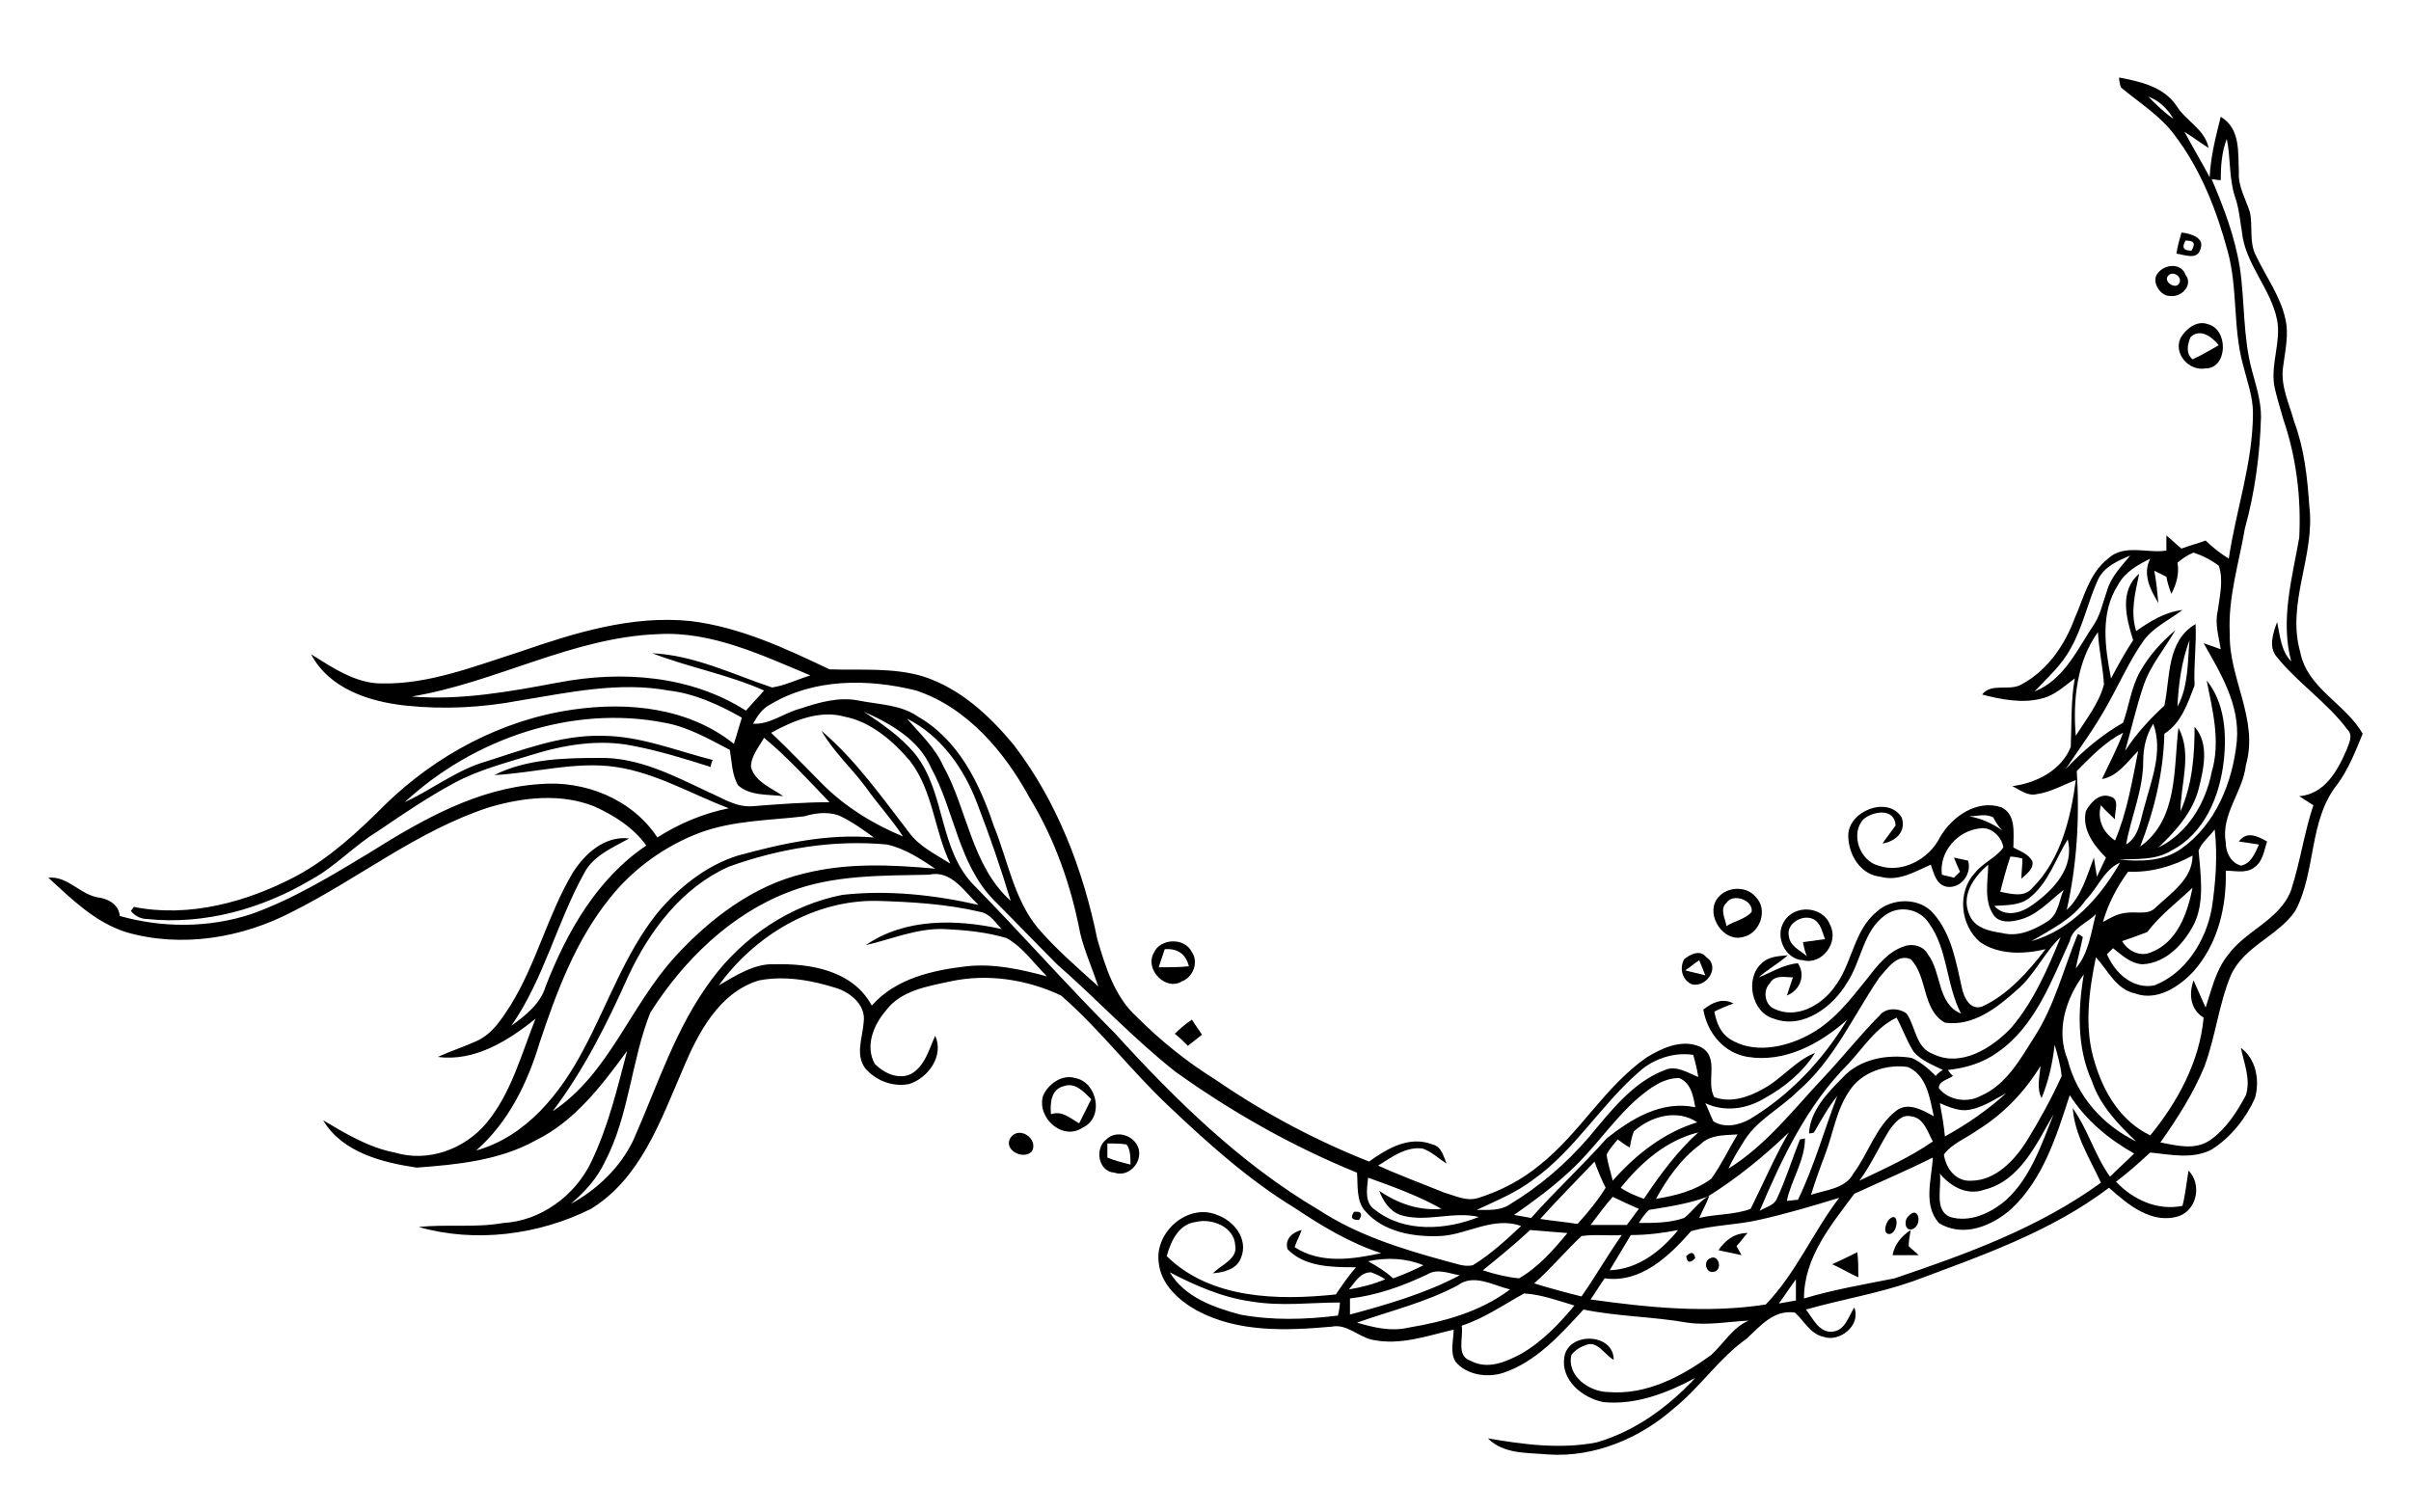 <?xml version="1.0" encoding="utf-8"?>
<!-- Generator: Adobe Illustrator 26.0.3, SVG Export Plug-In . SVG Version: 6.00 Build 0)  -->
<svg version="1.1" id="Слой_43" xmlns="http://www.w3.org/2000/svg" xmlns:xlink="http://www.w3.org/1999/xlink" x="0px"
	 y="0px" viewBox="0 0 239.5 150.2" style="enable-background:new 0 0 239.5 150.2;" xml:space="preserve">
<g>
	<path d="M147.8,142.9c1.6,1.6,3.9,1.4,6,1.6c4.6,0.3,9.1-1.6,12.5-4.6c2.6-2.1,4.5-5,7.2-6.9c1.4-1.3,2.7-2.9,4.8-2.6
		c0.9,0.8,1.5,2.1,2.8,2.4c1.6,0.6,3.8-1.1,3.1-2.9c-0.6,0.9-0.9,2.3-2.2,2.4c-1.3,0.1-1.9-1.3-2.6-2.2c3.5-1,7.2-1.6,10.6-2.8
		c6.7-2.5,13.7-4.9,19.5-9.3c1.9,1.7,4.3,3.7,7,2.8c1.8-0.7,2.2-3.2,0.9-4.5c-0.2,1.2-0.3,2.3-0.6,3.5c-2.5,0.5-4.9-0.6-6.6-2.4
		c1.2-0.9,2.3-1.9,3.4-2.9c2,0.2,4.2,0.7,6.1-0.3c1.9-1.2,3.4-3.1,4.3-5.1c0.5-1.8,0.1-3.9-1.4-5c0.3,1.5,1,3.1,0.5,4.7
		c-0.9,1.7-2,3.4-3.6,4.5c-1.5,1-3.3,0.5-4.9,0.2c1.7-2.4,3.3-4.9,4.4-7.6c1.1-3,1.4-6.1,2.6-9c1.3-2.9,4.7-3.9,6.4-6.4
		c2.1-3.9,1.3-9,4.2-12.6c1.1-1.5,1.8-3.3,2.5-5c-1.7-3-5.5-4.5-6.2-8.1c-1.4-4.9,1.5-9.6,0.9-14.5c-0.2-2.9-0.5-5.7-1.5-8.4
		c-0.5-1.8-1.4-3.6-1.1-5.5c0.2-1.6,0.6-3.2,0.2-4.8c-0.5-2.2-1.9-4.1-2.9-6.2c-0.7-1.3-0.3-2.9-0.6-4.3c-0.4-1.3-1.2-2.6-1.1-4
		c-0.1-1.9,0.2-4.3-1.8-5.5c-0.5,2-1,3.9-1.1,6c-0.8-1.5-1.7-3-2.5-4.5c0.8,0.5,1.6,1.1,2.4,1.6c-0.4-1.9-2.3-2.7-3.2-4.2
		c-1.3-1.9-3.6-2.4-5.7-2.8c0,0.3,0.1,0.8,0.2,1c1.8,1.5,3.9,2.8,5.3,4.7c2.6,3.4,4.2,7.5,5.3,11.6c1,3.7,0.5,7.5,1.5,11.2
		c0.4,1.6,1,3.2,1,4.8c0,5-1.7,9.7-2.4,14.5c-0.8-0.5-1.6-1.1-2.3-1.8c-0.8,0.3-1.6,0.5-2.4,0.8c-0.5-0.4-1-0.9-1.5-1.3
		c0,0.5,0,1,0,1.5c-1.9,0.3-4.2-0.7-5.8,0.8c-1.9,1.5-2.4,3.9-3.3,5.9c-1,2.7-2.7,5.2-5.3,6.6c-1.2,0.7-3-0.2-3.9,1
		c1.9,0.5,4,0.9,5.9,0.4c1.3-0.3,2.2-1.2,3.3-2c-0.4,2.2-0.3,4.5-0.4,6.8c-0.9,2.3-3.4,3.6-5.8,3.9c0.8,0.4,1.5,1,2.4,0.8
		c1.4-0.2,2.6-0.9,3.9-1.4c-0.5,3.8-1.5,7.9-4.3,10.7c-0.8,1-2.1,0.6-3.2,0.4c0.3-1.2,0.6-2.3,1-3.5c0.3,0,0.9,0.1,1.2,0.2
		c0,0.7-0.1,1.3-0.1,2c0.5-0.5,1.2-0.9,1.1-1.7c-0.4-0.8-1.2-1-1.9-1.4c0-1.4,0.3-3.3-1.2-4c-2.4-0.8-4.9,0.9-6.1,3
		c-1.1,2.2-3.8,3.6-6.1,2.8c-1.9-0.5-2.8-3.2-1.5-4.6c0.9-0.8,3.1-1.2,3.2,0.6c-0.4,0.6-0.9,1.2-1.3,1.8c1.3-0.2,2.4-1.2,1.9-2.6
		c-1.4-2.2-5.3-0.6-5.3,1.8c0,1.9,1.2,3.9,3.2,4.1c1.8,0.5,3.4-0.5,5-1.2c0.3,0.8,0.5,2,1.6,2.2c1.4,0.2,2.5-1.3,2.1-2.6
		c-0.5-0.1-0.9-0.2-1.4-0.3c0.2,0.5,0.4,1,0.6,1.4c-0.2,0.2-0.5,0.5-0.6,0.6c-0.3-0.1-0.9-0.2-1.2-0.3c-0.3-2.3,1.6-4.4,3.8-4.6
		c1.1-0.2,2.2,0.9,2.3,1.9c-0.7,1-2,1.5-2.8,2.5c-1.8,1.9-1.5,5.2,0.5,6.9c1.9,1.3,4.4,1.2,6.5,0.7c-1.7,2.2-3.7,4.5-6.3,5.7
		c-1.2,0.4-1.8-0.9-2-1.8c-0.6-2.6-1-5.3-2.8-7.4c-1.4-1.7-4.2-1.6-5.7-0.2c-2.3,1.9-2.4,5.2-4.2,7.5c-1.3,1.8-3.8,3.2-6,2.1
		c-0.9-0.4-1.1-1.8-0.4-2.5c0.5-0.9,1.5-0.6,2.3-0.6c-0.2,0.6-0.4,1.2-0.6,1.8c1.3-0.5,1.9-2,1.1-3.2c-1.4,0.1-2.6,0.9-3.9,1.4
		c0.9-0.8,2-1.4,2.9-2.2c-0.9,0.1-1.9,0.1-2.6,0.8c-1.7,1.5-1,4.9,1.2,5.5c2.9,1.1,5.9-1.2,7.3-3.6c1.4-2.1,1.6-5.2,3.8-6.7
		c1.4-1,3.4-0.6,4.3,0.8c1.9,2.6,1.7,6.1,3.2,9c-2.4-1-1.9-4.1-3.3-5.9c-0.4-0.8-1.5-1.1-2.3-0.8c-1.6,0.5-2.7,1.9-3.7,3.2
		c-1.7,2.1-3.4,4.4-6,5.7c-2.3,1.2-5.4,1.8-7.7,0.3c-0.9-0.6-1.3-1.6-1.5-2.7c0.6-0.3,1.3-0.6,1.9-0.8c-1.1-0.6-2.1-0.1-3,0.6
		c0.4,2.3,2,4.3,4.4,4.7c3.7,0.6,7.2-1.3,9.9-3.7c-2.4,4-5.7,7.5-9.7,9.9c-1.1,0.6-2.5,0.9-3.6,0.2c-0.3-0.6-0.5-1.2-0.8-1.8
		c1.9,0.9,4.1,0.6,5.9-0.5c2-1.1,3.8-2.6,5-4.5c-2,0.8-3.3,2.6-5.2,3.6c-1.4,0.8-3.2,1.4-4.8,0.8c-0.9-1.5,0.6-4-1.4-5
		c-1.8-0.8-3.8,0.1-5.4,1.1c-4.1,2.9-6.6,7.5-10.5,10.6c-1.8,1.5-3.9,2.6-6.1,3.3c-1.2,0.4-2.3-0.2-3.4-0.5
		c-2.2-0.9-4.4-1.7-6.6-2.7c1.3-0.8,2.7-1.9,4.4-1.7c0.9,0.3,1.6,1,2.4,1.5c-0.3-0.7-0.5-1.7-1.4-1.9c-2.3-0.9-4.5,0.4-6.3,1.7
		c-5.3-2.1-10.4-4.8-15.2-8.1c-2.9-1.8-5.5-3.9-7.9-6.3c-2.2-2-3.1-5-3.9-7.7c-1.4-6.9-4-13.7-8.3-19.3c-2.4-2.9-5.3-5.6-9-6.8
		c-3-0.9-6.2-0.6-9.3-0.7c-4.4-2.1-8.9-4.2-13.8-4.8c-5.9-0.6-11.6,1.2-17.1,3.1c-4.4,1.4-8.9,3.2-13.6,3.1c-2.6,0-4.9-1.6-7-2.9
		c1.8,3.4,5.7,4.7,9.4,5.1c3.8,0.4,7.6,0.2,11.3-0.5c4.9-0.8,9.9-1.9,14.8-1c2.6,0.3,5,1.4,7.3,2.7c-0.3,0.9-0.5,1.7-0.8,2.6
		c-4.5-3.6-10.5-4.2-16-3.4c-7,1-13.6,4.5-18.7,9.5c-2.6,2.6-5.4,5.2-8.7,7c-4.9,2.6-10.7,4.2-16.2,3.1c-0.1,0.1-0.2,0.3-0.3,0.4
		c0.4,0.5,1,0.8,1.6,0.8c5.7,0.6,11.4-1,16.3-3.9c2.4-1.3,4.3-3.4,6.6-4.8c2.5-1.7,5-3.4,7.6-4.8c2.4-1.3,5.1-2,7.7-2.8
		c3.2-1,6.7-1.6,10.1-0.9c2.6,0.5,5.2,1.3,7.7,2.1c0-0.2,0.1-0.5,0.2-0.7c-3.6-0.9-7.2-2.4-11-2.4c-4.2-0.1-8.1,1.5-12,2.7
		c-2.7,0.9-5,2.7-7.6,3.9c6.8-6.3,16.6-9.7,25.8-7.9c2.3,0.4,4.4,1.6,6.5,2.7c0.2,1.2,0.2,2.4,0.8,3.5c1.2,1.1,3,0.9,4.5,1.1
		c-1.1-0.8-2.8-1.4-3.2-2.9c0-1.1,0.8-2,1.3-2.9c2.3,1.9,4.4,4.2,6.5,6.4c-2.6,0-5.1,0.2-7.7,0.4c-1.6,0.1-2.9-0.8-4.3-1.4
		c-3.4-1.6-7-3.5-10.9-3.4c-3.5,0-7.2,0.1-10.4,1.7c4-0.2,8.1-1.4,12.1-0.8c4,0.6,7.5,2.7,11.2,4.1c-2.5,0.5-4.9,1.5-7.1,2.9
		c-2.5-3.8-7.2-5.7-11.7-5.3c-6.1,0.4-11.6,3.5-16.7,6.7c-3.8,2.3-7.7,4.7-11.9,6.2c-4.2,1.4-8.9,1.4-13.1,0.2
		c-0.1-1-0.9-1.6-1.9-1.8C8,89,6.8,87,4.8,87.2c2.3,2.1,4.6,4.4,7.7,5.4c5.5,1.6,11.5,0.6,16.5-2c6.6-3.3,12.5-8.1,19.6-10.4
		c3.4-1,7.1-1.4,10.4-0.1c2,0.9,3.9,2.1,5.2,3.9c-4.9,3.3-7.9,8.6-10,14c-0.5,1.7-2,2.9-3.4,3.9c3.2-4.6,4.5-10.2,7.2-15.1
		c0.9-1.8,2.9-2.6,4.5-3.5c-2.4-0.3-4.4,1.5-5.6,3.4c-2.5,4.2-3.6,9-6.2,13.2c-0.9,1.4-1.8,2.8-3.3,3.5c-1.3,0.6-2.6,1-3.9,1.6
		c3.6,0.5,7-1.6,9.7-3.8c-1.4,3.5-2.4,7.4-4.9,10.4c-2.2,2.6-5.8,3.9-9.1,2.9c-2.6-0.5-4.9-1.9-7.1-3.2c1.9,3.2,5.9,4.2,9.3,4.7
		c4-0.3,8.2-0.7,11.8-2.7c3.9-1.9,6.6-5.5,9.1-8.9c-1,3.8-1.9,7.6-3.6,11.1c-1.6,3.3-5,5.8-8.7,6c-2.8,0.5-5.6,0.1-8.4,0.4
		c5.6,1.6,11.9,0.8,17.1-1.8c4.9-3,6.9-8.7,9.1-13.8c1.5-3.6,3.6-7.7,7.6-8.9c2.6-0.5,5.3,0,7.8,0.8c1.4,0.5,2.8,1.7,2.6,3.3
		c-0.1,1.6-0.9,3.3,0.2,4.7c1.1,1.2,2.7,1.8,4.3,1.5c1.9-0.6,3.5-2.8,2.6-4.8c-0.6,1.3-1,3-2.4,3.8c-1.3,0.6-2.7-0.1-3.6-1
		c-1-1.8-0.1-3.9,1.1-5.3c1.5-2,4.1-2.4,6.4-2.9c3.7-0.8,7.6-0.2,11,1.4c3.8,3.3,6.9,7.4,10.6,10.9c3.9,3.7,8,7.4,12.6,10.2
		c2.7,1.8,5.5,3.5,8.6,4.5c-2.8,0.6-6,1.1-8.6-0.6c0.2-0.6,0.5-1.1,0.7-1.7c-0.9,0.2-1.7,0.9-1.4,1.9c1.7,1.8,4.5,1.8,6.8,1.8
		c-0.7,0.8-1.4,1.8-2,2.7c-5.7,0.6-12.4,0.5-16.8-3.8c0.4-1.5,1.2-3.2,2.9-3.4c1.6-0.4,3.8,0.5,3.9,2.3c0.3,1.4-1.5,2-2.2,2.8
		c1.1-0.1,2.4-0.4,2.8-1.6c0.7-1.8-0.7-3.6-2.4-4.2c-2.9-1.2-6.2,1.7-5.8,4.7c0.2,2.2,2,3.8,3.8,4.8c4.1,2.2,8.9,2,13.4,1.6
		c1.5-0.3,2.6,1,4,1.3c2.8,0.6,5.5-0.4,8.1-1c0,1-0.4,2.3,0.2,3.2c1.1,1.3,3.1,1.6,4.7,1.1c3.3-1.1,5.7-3.8,8-6.3
		c3.4,0.7,6.9,0.7,10.3,1.3c2,0.3,4.1-0.1,6.1-0.2c-1.6,0.7-2.5,2.3-3.7,3.4c-3,2.2-6.5,4-10.2,3.7c-1.9,0-4.2-1.6-3.7-3.7
		c0.4-0.5,0.9-0.8,1.5-1c1.1-0.4,1.8,1,2.7,1.5c0-2.7-4.5-2.8-4.9-0.3c-0.4,2.3,1.8,4.1,3.9,4.5c3.2,0.3,6.3-0.9,9.1-2.4
		c-2.7,2.9-6,5.3-9.8,6.4C155,144,151.3,143.5,147.8,142.9z M145.2,131.7c2.2-0.7,4.2-2.1,6.2-3.2c1.7,0.1,3.3,0.7,5,1.2
		c-1.5,1.8-3.2,3.6-5.3,4.8c-1.5,0.8-3.3,1.6-5,0.7C144.6,134.7,145.4,132.9,145.2,131.7z M134.8,131.4c3.4-1.2,6.8-2,10-3.7
		c1.6-1.2,3.5,0,5.2,0.4c-2.9,2.2-6.5,3.2-10.1,3.8C138.2,132.3,136.5,131.9,134.8,131.4z M133.1,129.4c0,0.3-0.1,1-0.2,1.3
		c-3.2,0.4-6.5,0.5-9.7-0.1c-2.6-0.7-5.5-1.7-7-4.2c2.5,1.3,5.2,2.5,8.1,2.9C127.3,129.8,130.2,129.4,133.1,129.4z M141.8,126.6
		c1-0.6,2.1-0.1,3.2,0.1c-3.4,1.8-7.2,2.9-10.9,3.9c0-0.5,0-1,0-1.6C136.7,128.7,139.3,127.8,141.8,126.6z M136.2,126.4
		c0.5,0.2,1,0.4,1.4,0.7c-1.2,0.5-2.4,0.8-3.6,1C134.6,127.4,135.1,126.4,136.2,126.4z M141.4,125.7c-1,0.5-1.9,0.9-3,1.3
		c-0.8-0.7-1.6-1.2-2.5-1.7C137.8,124.9,139.7,125,141.4,125.7z M198.9,82.5c-1-0.7-2.1-1.2-3.3-1.4c0.8,0,1.6-0.3,2.4,0.1
		C198.2,81.6,198.5,82.1,198.9,82.5z M215.9,11.8c-0.9-0.6-1.7-1.4-2.5-2.2C214.5,10,215.3,10.8,215.9,11.8z M147.3,126.2
		c1.6-1.3,3.2-2.6,4.7-4c1.2,0.1,2.5,0.2,3.7,0.3c-1.4,1.7-2.9,3.4-4.8,4.5C149.8,126.9,148.5,126.6,147.3,126.2z M169.8,118.8
		c-1,0.5-1.6,1.5-2.5,2.2c-1.4,0.5-3,0.5-4.5,0.5c0.3-0.5,0.6-0.9,1-1.3c1.9-0.3,3.9-0.6,5.8-1.3c2.9-1.8,5.6-4,8.1-6.4
		c-1.4,2.4-2.5,5-3.8,7.6c-1.6,0.6-3.4,0.5-5.1,0.9C169.1,120.3,169.5,119.6,169.8,118.8z M179.3,113.1c-0.1,0-0.4,0.1-0.5,0.1
		c-0.8,2-1.4,4-2.3,5.9c-0.3,0.7-1.1,0.8-1.7,1.2c2.2-5.2,4.7-10.5,8.8-14.6c1.5-1.6,2.7-3.6,4.8-4.6c0.6,1.1,1,2.3,1.7,3.4
		c0.8,0.9,1.9,1.3,2.9,1.8c-0.2,0.1-0.6,0.4-0.7,0.6c-0.7-0.7-1.5-1.4-2.4-1.8c-2.4-0.4-5.2,0.1-6.9,2c-1.5,1.5-3.2,3.3-3.3,5.5
		c0.1,0,0.3,0,0.5-0.1c0.7-1.2,1.4-2.5,2.3-3.6c-1.3,3.4-2.3,7-3.9,10.3c-0.3,0-0.8,0.1-1.1,0.1
		C177.9,117.3,179.3,115.3,179.3,113.1z M197.1,118.2c3.6-0.9,5.2-4.6,6.9-7.5c-1.2,3-2.3,6.3-4.7,8.5c-1.5,1.3-3.6,2.3-5.6,1.7
		c-1.6-0.7-0.8-2.9-1-4.3C193.8,117.9,195.4,118.8,197.1,118.2z M193.1,114.7c0.8-1.1,2.2-1.6,3.3-2.4c2.6-1.6,4.7-3.8,6.3-6.4
		c-0.1,1.1-0.4,2.2,0.1,3.2c0.7-1.7,1.1-3.5,1.3-5.3c0.3,1,0.6,2.1,0.7,3.1c-1,2.2-2.2,4.4-3.5,6.5c-1.2,1.9-3.1,3.9-5.5,3.9
		C194.3,117.4,193.3,116.1,193.1,114.7z M206.4,92.8c-1.4,3.4-2.3,7.1-4.3,10.2c-1.4,2.2-2.8,4.8-5.4,5.9c-1.3,0.7-3.2,0.4-4.1-0.8
		c0-0.7,0.8-0.8,1.4-1.2c-0.1-0.1-0.4-0.4-0.5-0.6c1.8-0.2,3.5-0.7,5-1.8c3.7-2.6,5.3-7.1,7.1-11c0.3-1.4,1.8-1.8,2.6-2.7
		c-0.5,1.9-0.7,3.9-2,5.4c0.2-1,0.5-2.1,0.7-3.1C206.8,93,206.5,92.8,206.4,92.8z M208.9,91.6c0.5-1.8,1.4-3.5,2.5-5
		c2.2,0.1,4.4-0.5,6.4-1.6c0,2.3-2.1,3.7-3.6,5.1c-0.8,0.9-2,0.4-3.1,0.6C210.3,90.8,209.6,91.2,208.9,91.6z M213.3,92.6
		c1.3-1.7,2.9-2.9,4.5-4.4c-0.5,2.5-1.5,5.4-4.1,6.4c-1.1,0.5-2.3-0.1-2.9-1.1C211.7,93.2,212.5,92.9,213.3,92.6z M218.4,84.5
		c0.3-0.8,1.1-1.4,1.6-2.1c0.3,2.6,0.1,5.3-0.3,7.9c-0.6,3.2-2.6,6.4-5.7,7.6c-2.1,0.4-3.9-1.2-4.7-3.1c0.1-0.1,0.4-0.4,0.6-0.6
		c0.9,0.7,1.7,1.5,2.9,1.6c2.4-0.1,4.2-2.1,5.2-4.1C219,89.5,218.6,86.9,218.4,84.5z M195.2,110.3c1.5-0.1,2.8-1,4.1-1.7
		c-1.9,1.7-3.9,3.1-6.1,4.3c-0.1-1.1-0.3-2.2-0.5-3.3C193.4,109.9,194.3,110.3,195.2,110.3z M184.7,117.3c1.2-1.6,2-3.5,3.1-5.2
		c0.5-0.6,1.1-1.4,2-1.2c1.3,0.1,1.7,1.6,2.2,2.5C189.7,115,187.2,116.1,184.7,117.3z M179.9,118.7c0.4-1.3,0.9-2.7,1.4-4
		c0.8-2.1,1.1-4.4,2.4-6.3c1.2-1.9,3.7-2.7,5.8-2.4c1.9,0.8,2.2,3.1,2.6,4.9c-1.1-0.6-2.6-1.5-3.8-0.5c-2,1.6-2.7,4.2-4.2,6.2
		C183.3,118.1,181.4,118.2,179.9,118.7z M156.7,121.6c-1.2-0.2-2.4-0.3-3.7-0.5c1.7-1.9,3.6-3.8,5.4-5.7c0.3,0.9,0.7,1.8,1.1,2.6
		C158.7,119.3,157.7,120.5,156.7,121.6z M160.2,118.9c0.8,0.4,1.7,0.8,2.6,1.2c-0.4,0.5-0.8,1.1-1.2,1.6c-1.2,0-2.4,0-3.6,0
		C158.7,120.8,159.4,119.8,160.2,118.9z M161,118c2-2.5,4.5-4.7,7.7-5.5c-2.1,1.9-3.8,4.2-5.4,6.6C162.5,118.8,161.7,118.5,161,118z
		 M172.6,112.7c-0.9,1.5-1.6,3-2.6,4.4c-1.6,1.2-3.6,1.7-5.5,2c1.1-2,2.5-4,4.4-5.4C169.9,112.7,171.3,112.8,172.6,112.7z
		 M166.7,122.2c-1.7,2.1-4,3.9-6.8,4c0.7-1.2,1.4-2.3,2.1-3.5C163.6,122.7,165.2,122.5,166.7,122.2z M157.1,128.8
		c-1.6-0.4-3.1-0.8-4.7-1.3c1.7-1.5,3.1-3.2,4.7-4.7c1.3-0.2,2.7,0,4-0.1C159.7,124.7,158.5,126.8,157.1,128.8z M71.4,97.9
		c3.6-5,9.5-8.5,15.7-8.4c3.4,0.1,6.9,0.3,10.3,1.1c1,0.2,1.5,1.1,2.1,1.7c-4.5-1-9.6-1.1-13.5,1.6c2.6-0.6,5.1-1.7,7.8-1.6
		c2.1,0.1,4.2,0.3,6.2,0.9c1.6,0.9,2.7,2.5,4,3.8c-2.6-0.7-5.3-1.3-8-1c-3.4,0.4-7,1.2-9.4,3.9c-1.9-3.5-6.1-4.2-9.7-4.1
		C75,95.7,73.1,96.9,71.4,97.9z M64.6,100.6c3.3-5.2,8-9.8,13.8-12c4.4-1.7,9.2-1.6,13.9-1.7c2.2-0.5,3.5,1.7,4.9,3
		c-4.4-1-9-1.5-13.5-1c-5.2,1-9.9,4.2-13,8.4c-3.6,4.8-5.4,10.6-7.8,16c-1.3,2.7-3.6,4.9-6.2,6.3c1.4-1.2,2.6-2.5,3.4-4.2
		C62.5,110.8,62.7,105.4,64.6,100.6z M54.9,110.4c3.1-4.1,5.4-8.7,7.5-13.4c2.1-4.5,5.3-8.8,10-10.9c5-1.8,10.4-2.7,15.7-2.2
		c1.8,0.4,3.3,1.4,4.8,2.4c-4.4-0.4-8.8-0.6-13.1,0.5c-5,1.2-9.3,4.5-12.7,8.2C62.6,99.9,60.5,106.7,54.9,110.4z M83.3,81
		c1.3,0.6,2.4,1.4,3.5,2.2c-4.6-0.4-9.1,0.6-13.5,1.8c-3.2,1-5.9,3.2-8,5.7c-3.2,4-4.9,9-7.3,13.5c-2.3,4.4-5.7,8.7-10.7,10.1
		c3.2-2.8,5.1-6.7,6.3-10.7c1.7-5.1,3.6-10.2,7-14.4c2.3-2.9,5.5-5.2,9-6.5c3.3-1.2,6.9-1.2,10.3-1.6C80.9,80.8,82.1,80.6,83.3,81z
		 M83.9,71.2c2.6,0.5,4.8,2.4,6.5,4.4c2.3,3,2.4,6.9,4,10.2c-1.4-0.9-3.1-1.7-4.1-3.1c-2.7-3.5-5.3-7.2-8.7-10.1
		c1.2,2.1,3,3.7,4.4,5.6c1.2,1.7,2.6,3.2,3.7,4.9c-2.9-1.2-5.7-2.9-8-5.2c-1.7-1.7-3.3-3.4-5.1-5.1C78.8,71.6,81.4,70.5,83.9,71.2z
		 M80.5,67.1c-1.3,0.4-2.5,1-3.8,1.2c-3.9-1.3-7.7-3.2-11.9-3.4c3.6,1.4,7.5,2.1,11.1,3.7c-0.6,0.7-1.2,1.3-1.8,2
		c-5.5-3.5-12.3-4-18.6-2.8c-4.8,0.9-9.7,1.8-14.6,1.4c8.4-1.4,16-5.9,24.5-6.2C70.7,62.7,75.7,65.1,80.5,67.1z M109.1,98
		c-2.1-1.9-4.2-3.7-6-5.8c-2.4-2.9-3-6.8-4.4-10.2c-1.4-4.2-3.5-8.5-7.5-10.8c-1.7-1.2-3.9-1.2-5.9-1.6c-2-0.4-4,0.2-5.8,0.8
		c-1.6,0.4-3,1.6-4.7,1.5c0.4-0.7,0.9-1.5,1.7-1.9c4.3-2.6,9.7-2.6,14.5-1.4c5.1,1.7,8.8,6.1,11.3,10.7c2.5,4.1,4.1,8.7,5,13.4
		C107.7,94.4,108.5,96.2,109.1,98z M97.1,79.9c1.2,3.1,2.3,6.3,3.3,9.6c-3.9-3.5-4.3-9.1-6.7-13.4c-0.8-1.8-2.3-3.2-3.6-4.7
		C93.5,73.1,95.8,76.4,97.1,79.9z M135.6,120.3c1.8,2.1,4.8,2.6,7.4,2.5c2.7-0.1,5.3-2,8.1-1c-1.5,1.4-3,2.8-4.8,3.9
		c-0.9,0.2-1.7-0.2-2.6-0.4c-4.4-1.2-8.9-2.6-12.7-5.1c-7.8-4.6-14.3-11-20.3-17.6c-4.7-4.7-9.1-9.7-13.8-14.5
		c-3.7-3.6-2.9-9.3-6-13.2c-1.4-1.7-3.3-3-5.1-4.2c2.7,1.2,5.5,2.8,6.7,5.6c2.3,4.2,2.7,9.5,6.2,13.1c2.1,2.1,4.2,4.3,6.3,6.4
		c4,3.5,7.6,7.4,11.8,10.7c5.6,4,11.6,7.4,18,10C134.9,117.7,134.7,119.3,135.6,120.3z M137,118.3c0.4,1,1,2,2.1,2.4
		c2.5,0.8,5.2-0.4,7.8,0.2c-3.2,1.3-7.4,1.6-10.3-0.7c-1.1-0.7-0.8-2.1-0.7-3.2c2.5,0.9,5,1.8,7.3,3.1
		C141,120.3,138.9,119.6,137,118.3z M165.4,106.3c-3.2,1.2-5.4,4.1-7.5,6.6c-2.3,2.7-5,5-8,6.8c-0.9,0.6-2.1,0.5-3.2,0.5
		c1.9-0.9,3.9-1.7,5.6-3c4.1-2.9,6.7-7.4,10.5-10.7c1.4-1.3,3.5-2,5.4-1.7c0.2,0.7,0.4,1.5,0.5,2.2
		C167.7,106.6,166.5,105.8,165.4,106.3z M159.6,113.1c-2.4,2.7-5.1,5.2-7.5,7.9c-0.6-0.1-1.1-0.2-1.7-0.3c2-1.4,3.9-2.8,5.6-4.4
		c2.4-2.2,4.2-5,6.7-7.2c1.2-1,2.5-2,4.1-2c1.2,0.5,1.4,1.8,1.6,2.9C165,109.3,162,111.2,159.6,113.1z M168.6,111.5
		c-3.3,1-6.1,3.2-8.4,5.8c-0.2-0.9-0.5-1.7-0.6-2.6c0.3-0.6,0.7-1,1.1-1.5c0.4,0.3,0.8,0.6,1.2,0.8c0.1-0.6,0.2-1.1,0.4-1.6
		C164.1,110.8,166.7,110.2,168.6,111.5z M204.7,93.1c-1.3,3.2-2.7,6.4-4.9,9c-1.9,2-5,4-7.8,2.6c-1.7-0.6-1.7-2.7-2.6-4
		c-0.8-0.6-2.1-0.6-2.7,0.2c-2,2-3.7,4.2-5.7,6.3c-2.9,3.1-5.6,6.6-9.3,8.9c0.4-0.9,0.9-1.7,1.4-2.5c1.3-2.3,3.7-3.4,5.5-5.2
		c3.6-3.1,5.5-7.5,8.1-11.3c0.8-0.9,1.8-2.4,3.1-1.8c1.7,1.7,1.1,5,3.4,6.3c2.8,0.4,5.2-1.5,7.1-3.2C202.1,96.9,203,94.7,204.7,93.1
		z M201.8,93.5c2-1.2,4.1-2.2,5.4-4.1c1.2-1.2,1.8-3,3.4-3.7C208.6,89.2,205.7,92.4,201.8,93.5z M198.1,91c0.6,0.7,1.6,0.6,2.4,0.4
		c1.8-0.4,3.1-1.9,4.5-3c-0.5,1.1-0.5,2.5-1.7,3.2c-1.3,0.8-2.8,1.5-4.4,1.1c-1.3-0.2-2.8-0.5-3.3-1.9c-0.8-1.9,0.5-3.7,1.9-4.9
		C197.5,87.5,197,89.5,198.1,91z M205.4,83.4c0.7,2.8-1.4,5-3.5,6.5c-1.1,0.8-2.7,1.3-3.8,0.1c1.2-0.1,2.5,0,3.5-0.8
		C203.5,87.7,204.2,85.3,205.4,83.4z M206.3,76.6c1.4-1.4,2.8-2.9,4.6-3.8c-0.6,1.6-1.4,3.1-2.1,4.6c1.6-0.3,2.5-1.7,3.6-2.8
		c-0.6,3-1.1,6.1-2.3,8.9c-1.2-0.8-1.8-2.1-1.4-3.5c0.4,0.5,0.9,0.9,1.4,1.4c-0.1-0.8,0.6-2.1-0.6-2.3c-1-0.3-1.9,0.7-2.3,1.5
		c-0.4,1.8,0.8,3.4,2,4.6c-0.3,0.6-0.6,1.3-0.9,1.9c-0.1-0.6-0.2-1.2-0.3-1.9c-0.7,1.8-1.2,3.8-2.7,5.2
		C206.3,86,206.6,81.3,206.3,76.6z M212.9,75.6c0-1.3,0.3-2.6,1-3.7c1,2.8-0.2,5.6-0.9,8.3c-0.4,1.3-0.5,2.9-1.8,3.7
		C211.7,81.1,212.9,78.5,212.9,75.6z M208.4,62.8c0.1,1.8,0.5,3.5,0.6,5.2c-0.5,1.9-1.8,3.5-2.8,5.1
		C205.9,69.6,206.3,65.7,208.4,62.8z M211.6,55.2c-0.9,1.1-1.9,2.1-2.3,3.5c-0.4,1.1-0.6,2.2-1.2,3.2c-1.7,2.5-3,5.6-6,6.8
		c1.3-1.4,2.7-2.6,3.6-4.3c1.2-2.1,1.7-4.6,2.7-6.8C209,56.3,210.4,55.7,211.6,55.2z M217.9,54.9c0.9,0.3,1.7,0.7,2.5,1.3
		c0.5,1.4,0.1,3-0.1,4.5c-0.3,1.3,0.1,2.5,0.3,3.8c-0.6-0.2-1.1-0.4-1.7-0.6c1.7,3,3.6,6.1,3.3,9.7c-0.4,4.1-2.1,8.3-5.5,10.7
		c-1.8,1.3-4.1,1.3-6.2,1.1c1.7-0.1,3.6,0.1,5.2-0.9c3.3-1.7,4.8-5.4,5.2-8.9c0.3-2.7,0.1-5.8-1.7-8c0.6,3,1.4,6.1,0.5,9.1
		c-0.6,3.1-2.4,6.1-5.3,7.5c1.7-1.6,3.4-3.5,4-5.8c0.5-2,1.1-4.5-0.4-6.2c0,2.8-0.2,5.7-1.4,8.4c0-2.7,1.2-5.7-0.2-8.3
		c-0.5,4,0,9.1-3.8,11.8c1.4-3.6,2.3-7.3,2.4-11.2c1.7-1.1,2.3-3,3-4.8c-0.1-2,0.2-4.1,0.1-6.1c-2.9,1.7-2.5,5.3-3.1,8.1
		c-1.5,1.4-2.8,2.8-3.9,4.5c0.6-2.1,1.1-4.3,1.8-6.4c0.7-2.1,2.1-3.7,3.2-5.6c-1.4,1.2-2.6,2.5-3.5,4.1c-0.9,1.6-1.1,3.4-1.7,5.1
		c-2.1,1.2-4,2.8-5.7,4.6c1.4-2.1,2.9-4.1,4.1-6.3c1.2-2.1,2.2-4.4,3.6-6.4c1-1.4,2.6-2.1,3.9-3.1c-1.7,0.2-3.2,1.1-4.6,2.1
		c-0.6-1.9-0.1-3.8,0.3-5.7c-2,1.7-1.3,4.4-0.6,6.6c-0.8,1.2-1.5,2.5-2.2,3.8c-0.6-3.1-1.1-6.5,0.7-9.3c0.7-1.3,2-2,3.2-2.6
		c-0.8,1.5,0,3.1,0.8,4.4c-0.1-1.1-0.2-2.1-0.4-3.2c0.4,0.2,0.8,0.4,1.2,0.6c0.1,0.6,0.3,1.2,0.5,1.7c0.5-1,0.8-2,0.6-3.1
		C216.9,55.4,217.4,55.1,217.9,54.9z M217.5,63.6c-0.2,2.2-0.1,4.6-1.2,6.6C216.4,68,216.7,65.7,217.5,63.6z M213.6,112.8
		c-2.9-1.4-4.6-4.2-5.5-7.2c-1.1-3.4-0.6-7.1,0.1-10.5c1.2,1.3,2,3.2,3.9,3.6c2.2,0.8,4.4-0.7,5.8-2.2c2.4-2.7,3.3-6.4,3.2-10
		c0.9,0,2,0.3,2.8-0.3c0.9-0.6,1-1.7,1.3-2.6c-0.9-0.5-2-1.1-2.8,0c0.7,0.1,1.3,0.2,2,0.3c-0.4,0.9-0.8,1.9-1.8,2.1
		c-1-0.3-1.5-1.3-1.5-2.3c-0.5-2.8,1.7-5,2-7.7c1.3-4.5-1.7-8.6-1.6-13c-0.2-3.6,0.9-7,1.5-10.5c1-3.6,1.5-7.4,1.6-11.1
		c0-1.6-0.5-3.1-0.9-4.6c-0.9-3.3-0.7-6.8-1.2-10.2c-0.5-3.1-1.6-6-2.8-8.8c0.2,0,0.6,0.1,0.9,0.1c0-1.4,0.1-2.8,0.6-4.1
		c0.4,1.9,0.2,3.8,0.8,5.7c0.4,1.1,0.5,2.3,0.7,3.5c0.3,3.2,2.9,5.7,3.5,8.8c0.4,2.1-0.6,4.2-0.3,6.4c0.2,1.1,0.6,2.3,0.9,3.4
		c1.3,3.8,1.8,7.8,1.6,11.8c-0.7,4-1.9,8.2-0.8,12.3c-1-1-1.1-2.5-1.4-3.9c-0.4,1.1-0.9,2.5,0,3.5c2.1,2.6,5,4.5,7,7.2
		c0.6,0.6,0.1,1.4-0.1,2c-0.9,2.1-2.2,4.4-4.7,4.6c0.5,0.3,0.9,0.6,1.4,0.9c-0.9,2.7-1.3,5.6-2.2,8.4c-1.1,3-4.5,4-6.3,6.5
		c-1.2,1.5-1.6,3.4-2.2,5.2c-0.4-0.9-0.8-1.8-1.2-2.7c-0.5,1.4-0.3,2.9,1,3.7C218.5,105.5,216.3,109.5,213.6,112.8z M212.2,113.4
		c-3.3-1.6-5.9-4.5-6.8-8.1c-1.2-2.9-0.2-6.1,1.6-8.5c-0.6,3.5-0.7,7.3,0.8,10.6C208.6,109.8,210.4,111.7,212.2,113.4z M179.2,129
		c0-4.1,2.7-7.3,5-10.4c2.6-1.2,5.2-2.3,7.8-3.6c-0.1,2.1-1,4.7,0.6,6.5c2.4,1.5,5.3,0.3,7.2-1.4c3.2-3,4.5-7.3,5.8-11.3
		c1.6,2.5,3.9,4.4,6.4,5.8c-0.8,0.8-1.6,1.5-2.4,2.3c-1.5-2.1-2.2-4.7-3.7-6.8c0.2,2.7,1.7,5,2.8,7.4c-6.2,4.5-13.4,7.1-20.5,9.5
		C185.2,127.6,182.2,128.1,179.2,129z M176.7,129.5c0.6-0.8,1.1-1.6,1.7-2.4c0,0.7,0,1.4,0,2.1C177.8,129.3,177.3,129.4,176.7,129.5
		z M158,129.1c0.5-0.7,0.9-1.4,1.4-2.1c3.6,0.5,6.4-2.2,8.6-4.7c2.2-0.6,4.5-0.6,6.7-1.1c2.7-0.6,5.4-1.4,8-2.2
		c-2.6,3.4-4.3,7.5-7.3,10.6C169.6,130.5,163.7,129.9,158,129.1z"/>
	<path d="M100.4,113c0.9-1.2,2.8,0.2,2.1,1.4C101.6,115.3,99.6,114.2,100.4,113z"/>
	<path d="M107.6,112c2.1-1,1.4-4.5-0.8-4.9c-1.3-0.4-2.7,0.6-3.2,1.8C103,111.1,105.6,113.4,107.6,112z M107.2,111.6
		c-0.9-0.5-1.7-1.3-2.8-0.9c-0.1-1.1,0-2.5,1.3-2.8c1.1-0.4,2,0.6,2.7,1.3C108,110,107.6,110.8,107.2,111.6z"/>
	<path d="M118.4,94.6c-0.7-1.5-3.2-1.4-3.8,0.1c-0.9,1.6,1.2,3.8,2.8,2.8C118.5,97.1,119.1,95.6,118.4,94.6z M118.1,96
		c-1,0.1-2,0.1-3,0.1c0.2-0.6,0.4-1.2,0.6-1.8C117,94.2,117.8,94.8,118.1,96z"/>
	<path d="M110.7,116.5c1.4,0.5,2.8-1,2.4-2.4c-0.4-1.3-2.2-1.9-3.2-0.9C108.7,114.1,109.1,116.4,110.7,116.5z M112.3,115.7
		c-0.8-0.2-1.6-0.4-2.3-0.7c0-0.5,0-1,0-1.4c0.6,0,1.3,0,1.9,0.1C112.3,114.2,112.3,115,112.3,115.7z"/>
	<path d="M116.7,102.7c0.5-0.5,1.1-1,1.7-1.4c0.3,0.5,0.7,1,1,1.5c-0.5,0.4-0.9,0.7-1.4,1.1C117.6,103.5,117.2,103.1,116.7,102.7z"
		/>
	<path d="M135,121.2c-0.7,0-0.9-0.2-0.5-0.8C135.2,120.3,135.4,120.6,135,121.2z"/>
	<path d="M169.5,95.1c-0.6-0.8-1.6-0.3-2.2,0.2c-0.5,0.9-0.2,2.1,0.8,2.5C169.6,98.1,170.9,96,169.5,95.1z M168.8,95.4
		c0.2,0.5,0.4,1,0.6,1.5c-0.7-0.2-1.3-0.3-2-0.5C167.9,96.1,168.3,95.7,168.8,95.4z"/>
	<path d="M173.1,93.1c1.7-0.3,2.6-2.7,1.3-4c-1-1.2-3.1-1-3.9,0.3C169.5,91,171.2,93.6,173.1,93.1z M171.5,92
		c-0.1-0.7-0.7-1.7,0-2.3c0.6-1,2.7-0.3,2.5,0.9C173.4,91.3,172.3,91.5,171.5,92z"/>
	<path d="M168.4,125c-0.5,0.5-0.8,0.5-0.9-0.2C168,124.3,168.3,124.4,168.4,125z"/>
	<path d="M179.1,95.4c1.9,0.5,3.6-1.8,2.7-3.5c-0.7-1.9-3.6-2.1-4.6-0.3C176.3,93,177.3,95.3,179.1,95.4z M180.1,91.3
		c0.8,0.4,0.9,1.3,1.2,2c-0.7,0.1-1.5,0.2-2.2,0.3c0.1,0.5,0.2,1,0.4,1.4c-0.7-0.6-1.7-1-1.8-2C177.4,91.8,179,90.8,180.1,91.3z"/>
	<path d="M169.9,125c0.8-0.4,1.2,1,0.5,1.3C169.5,126.7,169.1,125.3,169.9,125z"/>
	<path d="M173.6,122.5c-0.4,0.4-0.7,0.9-1.1,1.3c0.1,0.2,0.4,0.7,0.5,0.9c-0.8-0.2-1.5-0.3-2.3-0.5
		C171.4,123.2,172.3,122.5,173.6,122.5z"/>
	<path d="M184.5,124.4c0.1,0.8,0.1,1.7,0.1,2.5c-0.9-0.4-1.7-0.9-2.6-1.3C182.9,125.2,183.7,124.8,184.5,124.4z"/>
	<path d="M187.7,122.6c-0.7,0-0.4-1-0.1-1.4C188.7,120.1,188.6,122.5,187.7,122.6z"/>
	<path d="M189.6,123.8c0.3,0.3,0.7,0.6,1,0.9c-0.9,0-1.7,0-2.6,0c0.2-1.1,0.9-1.9,1.8-2.5C189.7,122.8,189.6,123.3,189.6,123.8z"/>
	<path d="M214.3,27.2c-0.6,0.8,0.3,2.2,1.2,2.2c1.2,0.2,2.4-1.1,1.6-2.1C216.7,26.1,215,26.2,214.3,27.2z M216.5,28.1
		c-0.3,0.7-1.5,0-1.2-0.6C215.7,26.8,216.8,27.4,216.5,28.1z"/>
	<path d="M189.6,120.8c1-1.1,1.4,0.9,0.4,1.3C189.2,122.4,189.1,121.2,189.6,120.8z"/>
	<path d="M216.7,23.1c-0.2,0.7-0.4,1.4-0.5,2.1c0.8,0.1,2.1,0.7,2.4-0.5C219,23.6,217.6,23.2,216.7,23.1z M217.7,24.9
		c-0.8,0-1-0.3-0.6-1C218,23.9,218.1,24.2,217.7,24.9z"/>
	<path d="M219.3,32.2c-1.1-0.4-2.2,0.5-2.7,1.4c-0.7,1.5,0.8,3.3,2.5,3C221.3,36.6,221.4,32.7,219.3,32.2z M220.4,34.3
		c-0.9,0.5-1.7,1-2.6,1.4c-0.7-0.6-0.5-1.5-0.2-2.2C218.5,32.6,219.7,33.4,220.4,34.3z"/>
</g>
</svg>
